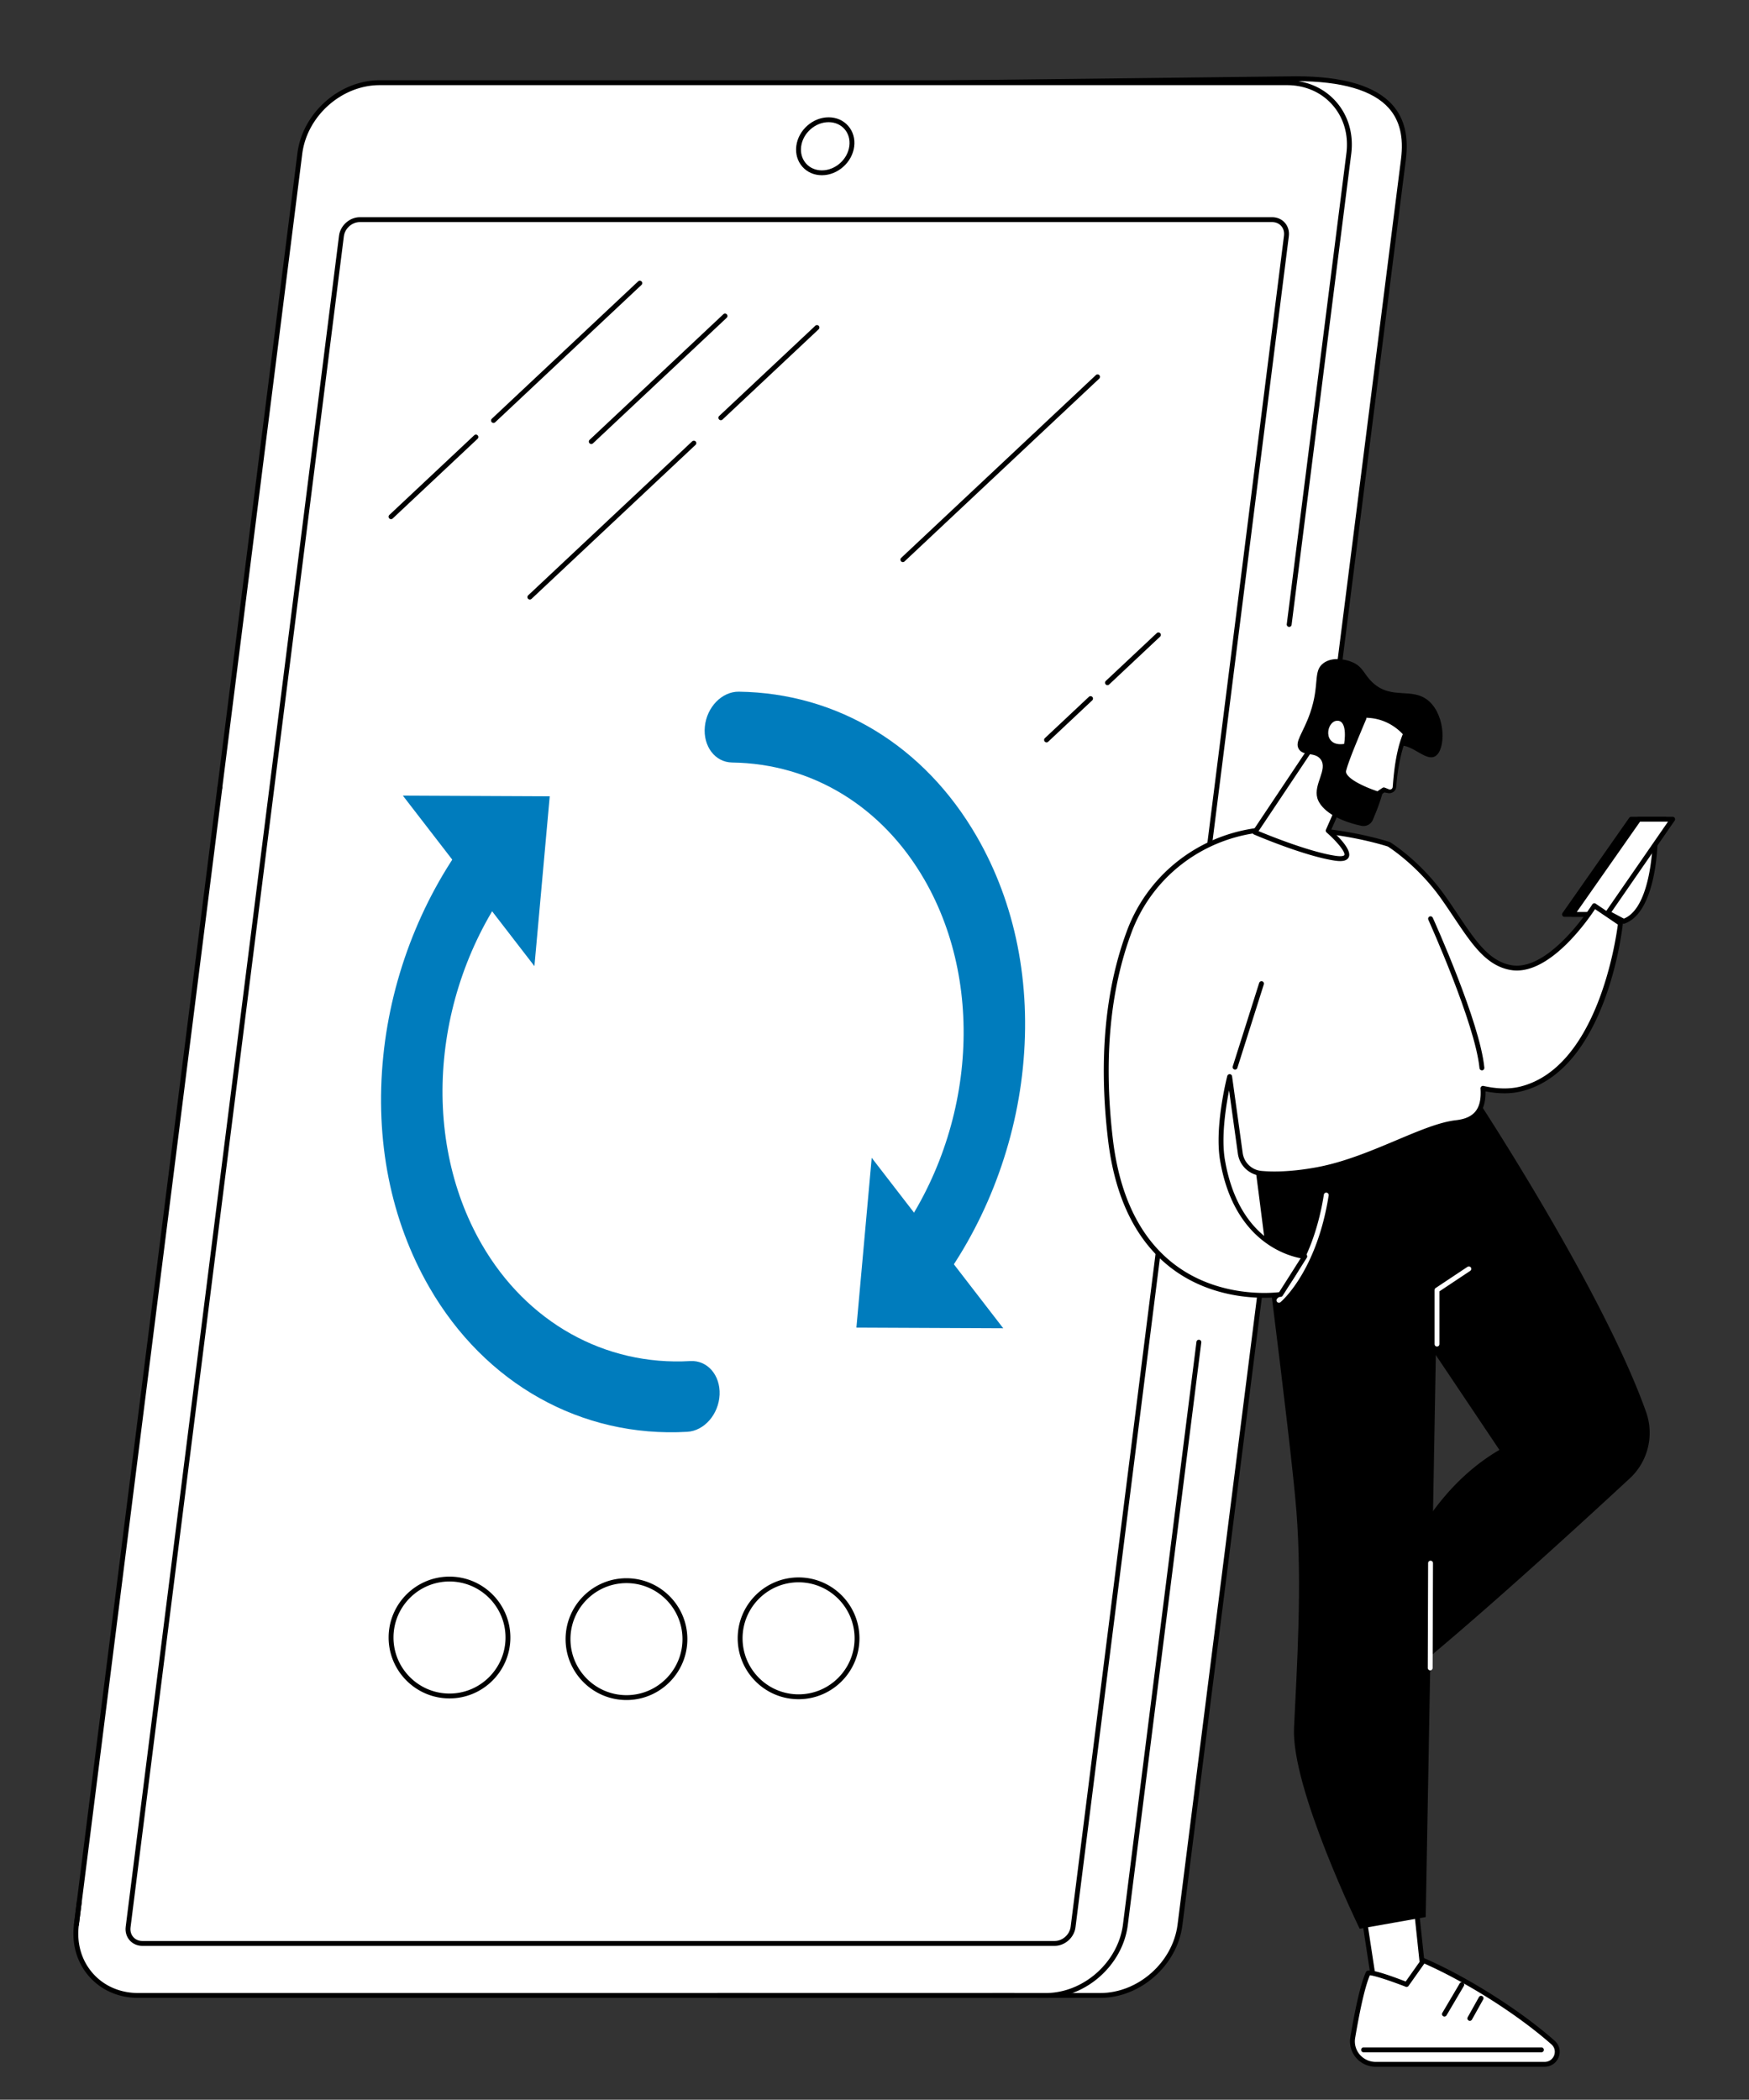 <svg xmlns="http://www.w3.org/2000/svg" xml:space="preserve"
     style="fill-rule:evenodd;clip-rule:evenodd;stroke-linecap:round;stroke-linejoin:round;stroke-miterlimit:1.5"
     viewBox="0 0 1583 1900"><rect x="0" y="0" width="1583" height="1900" fill="#333333" stroke="none"/><path d="M-149-174h2793v2814H-149z" style="fill:none" transform="matrix(.567 0 0 .675 84.45 117.484)"/>
    <path d="M1637.84 2094.64h-56.33l-135.82-59.28-629.119 59.28c-35.391 0-60.46-28.6-55.995-63.88L962.797 433.22c4.466-35.278 36.776-63.877 72.163-63.877l780.04-9.112c89.54 0 101.69 37.711 97.22 72.989L1710 2030.76c-4.46 35.28-36.77 63.88-72.16 63.88Z"
          style="fill:#fff;fill-rule:nonzero" transform="translate(-642.002 -289)"/>
    <path d="M1581.97 2092.44h55.87c34.26 0 65.65-27.79 69.97-61.95l202.23-1597.547c2.5-19.745-1.08-34.78-10.94-45.964-14.35-16.286-42.65-24.543-84.1-24.543l-780.01 9.111c-34.29 0-65.682 27.791-70.006 61.95L762.763 2031.04c-2.087 16.48 2.393 31.95 12.613 43.54 10.148 11.52 24.778 17.86 41.195 17.86l628.919-59.27c.37-.03.74.03 1.08.17l135.4 59.1Zm55.87 4.4h-56.33c-.3 0-.6-.06-.88-.18l-135.3-59.05-628.552 59.23h-.039c-17.892 0-33.68-6.87-44.67-19.34-11.069-12.56-15.927-29.26-13.68-47.01L960.61 432.943c4.594-36.285 37.948-65.804 74.35-65.804l780.02-9.112c42.8 0 72.2 8.76 87.43 26.036 10.74 12.189 14.67 28.36 12 49.434L1712.19 2031.04c-4.59 36.29-37.95 65.8-74.35 65.8Z"
          style="fill-rule:nonzero" transform="translate(-642.002 -289)"/>
    <path d="M1588.42 2094.64H767.152c-35.391 0-60.46-28.69-55.995-64.08L913.379 427.931c4.465-35.391 36.775-64.08 72.165-64.08h821.266c35.39 0 60.46 28.689 56 64.08L1660.58 2030.56c-4.46 35.39-36.77 64.08-72.16 64.08Z"
          style="fill:#fff;fill-rule:nonzero" transform="translate(-642.002 -289)"/>
    <path d="M841.008 1001.48 711.157 2030.56" style="fill:none;stroke:#000;stroke-width:4.5px"
          transform="translate(-642.002 -289)"/>
    <path d="M757.958 2032.77 951.045 502.527c1.031-8.17 8.49-14.793 16.66-14.793h825.685c8.17 0 13.95 6.623 12.92 14.793L1613.23 2032.77c-1.03 8.17-8.49 14.79-16.66 14.79H770.884c-8.169 0-13.957-6.62-12.926-14.79Z"
          style="fill:#fff;fill-rule:nonzero" transform="translate(-642.002 -289)"/>
    <path d="M760.145 2033.04c-.421 3.34.472 6.46 2.516 8.77 2.016 2.29 4.937 3.55 8.224 3.55h825.685c7.08 0 13.57-5.77 14.47-12.87l193.09-1530.238c.42-3.336-.47-6.45-2.52-8.769-2.01-2.286-4.94-3.545-8.22-3.545H967.704c-7.085 0-13.577 5.771-14.473 12.865L760.145 2033.04Zm836.425 16.73H770.885c-4.571 0-8.665-1.79-11.531-5.04-2.891-3.28-4.165-7.63-3.583-12.24L948.857 502.252c1.164-9.221 9.619-16.723 18.847-16.723h825.686c4.57 0 8.66 1.79 11.53 5.038 2.89 3.281 4.16 7.626 3.58 12.236L1615.41 2033.04c-1.16 9.22-9.62 16.73-18.84 16.73ZM1391.95 399.553c-12.16 0-23.31 9.904-24.85 22.076-.73 5.812.84 11.248 4.42 15.309 3.53 4.008 8.64 6.217 14.37 6.217 12.17 0 23.32-9.904 24.85-22.077.73-5.812-.83-11.248-4.41-15.308-3.54-4.009-8.65-6.217-14.38-6.217Zm-6.06 48.01c-7.01 0-13.29-2.738-17.68-7.71-4.43-5.023-6.37-11.69-5.48-18.775 1.8-14.3 14.91-25.934 29.22-25.934 7.02 0 13.3 2.738 17.68 7.71 4.43 5.023 6.38 11.691 5.48 18.775-1.8 14.301-14.91 25.934-29.22 25.934Z"
          style="fill-rule:nonzero" transform="translate(-642.002 -289)"/>
    <path d="M1319.49 2096.84H767.152c-17.663 0-33.444-6.86-44.439-19.33-11.114-12.6-15.994-29.38-13.742-47.22l2.6-20.61a2.21 2.21 0 0 1 2.462-1.91 2.2 2.2 0 0 1 1.912 2.46l-2.6 20.61c-2.092 16.57 2.409 32.11 12.675 43.75 10.145 11.51 24.753 17.85 41.132 17.85h552.338c1.22 0 2.2.98 2.2 2.2 0 1.22-.98 2.2-2.2 2.2Zm268.93 0h-47.04c-1.22 0-2.2-.98-2.2-2.2 0-1.22.98-2.2 2.2-2.2h47.04c34.26 0 65.65-27.88 69.98-62.15l66.5-527.05a2.2 2.2 0 0 1 2.46-1.91c1.21.16 2.07 1.26 1.91 2.46l-66.5 527.05c-4.59 36.39-37.95 66-74.35 66ZM840.976 1003.96c-.093 0-.185 0-.279-.01a2.214 2.214 0 0 1-1.911-2.47l72.406-573.825c4.592-36.397 37.947-66.009 74.353-66.009h821.265c17.66 0 33.45 6.866 44.44 19.335 11.11 12.604 15.99 29.376 13.74 47.226l-53.97 426.128a2.207 2.207 0 0 1-4.38-.553l53.98-426.128c2.09-16.574-2.41-32.115-12.68-43.757-10.14-11.505-24.75-17.843-41.13-17.843H985.545c-34.263 0-65.655 27.882-69.979 62.153L843.16 1002.04a2.202 2.202 0 0 1-2.184 1.92Z"
          style="fill-rule:nonzero" transform="translate(-642.002 -289)"/>
    <path d="M1225.52 1566.47c-94.72 0-175.32-44.08-221.13-120.93-7.837-13.14-2.46-32.17 12.01-42.51 14.46-10.34 32.54-8.07 40.37 5.07 37.06 62.16 102.25 97.82 178.86 97.82 114.55 0 227.01-79.99 273.48-194.51 6.59-16.23 24.15-26.15 39.22-22.15 15.08 4 21.96 20.4 15.37 36.63-27.4 67.51-75.71 128.62-136.05 172.08-62.21 44.81-132.11 68.5-202.13 68.5Z"
          style="fill:#007CBD;fill-rule:nonzero" transform="scale(1 -1) rotate(-60 -957.337 700.497)"/>
    <path d="m1622.89 1364.74-66.97-114.8-126.15 88.83 193.12 25.97Zm-607.62-153.23c-2.32 0-4.64-.29-6.89-.89-15.077-4-21.957-20.4-15.369-36.63 27.399-67.51 75.709-128.62 136.049-172.08 62.21-44.811 132.1-68.495 202.13-68.495 100.85 0 186.78 51.155 229.86 136.845 6.92 13.75.42 32.61-14.5 42.11-14.93 9.5-32.63 6.05-39.55-7.71-34.85-69.32-104.36-110.701-185.92-110.701-114.55 0-227.01 79.991-273.48 194.511-5.6 13.8-19.14 23.04-32.33 23.04Z"
          style="fill:#007CBD;fill-rule:nonzero" transform="scale(1 -1) rotate(-60 -957.337 700.497)"/>
    <path d="m933.813 1135.14 66.977 114.8 126.14-88.83-193.117-25.97Z" style="fill:#007CBD;fill-rule:nonzero"
          transform="scale(1 -1) rotate(-60 -957.337 700.497)"/>
    <path d="M1048.84 1720.05c-27.95 0-50.694 22.74-50.694 50.7 0 27.95 22.744 50.69 50.694 50.69 27.95 0 50.7-22.74 50.7-50.69 0-27.96-22.75-50.7-50.7-50.7Zm0 105.8c-30.38 0-55.103-24.72-55.103-55.1 0-30.39 24.723-55.11 55.103-55.11 30.38 0 55.1 24.72 55.1 55.11 0 30.38-24.72 55.1-55.1 55.1Zm160.18-104.33c-27.96 0-50.7 22.74-50.7 50.69 0 27.96 22.74 50.7 50.7 50.7 27.95 0 50.69-22.74 50.69-50.7 0-27.95-22.74-50.69-50.69-50.69Zm0 105.8c-30.39 0-55.11-24.72-55.11-55.11 0-30.38 24.72-55.1 55.11-55.1 30.38 0 55.1 24.72 55.1 55.1 0 30.39-24.72 55.11-55.1 55.11Zm155.76-106.54c-27.95 0-50.69 22.74-50.69 50.69 0 27.96 22.74 50.7 50.69 50.7s50.7-22.74 50.7-50.7c0-27.95-22.75-50.69-50.7-50.69Zm0 105.8c-30.38 0-55.1-24.72-55.1-55.11 0-30.38 24.72-55.1 55.1-55.1 30.38 0 55.1 24.72 55.1 55.1 0 30.39-24.72 55.11-55.1 55.11Zm-243.22-995.07a2.205 2.205 0 0 1-1.51-3.811l148.45-139.345a2.2 2.2 0 0 1 3.11.099c.84.887.79 2.282-.1 3.115l-148.44 139.345c-.43.4-.97.597-1.51.597Zm172.88-162.284a2.23 2.23 0 0 1-1.61-.695 2.214 2.214 0 0 1 .1-3.116l86.99-81.648a2.2 2.2 0 0 1 3.11.097c.84.888.79 2.283-.1 3.116l-86.98 81.648c-.42.4-.97.598-1.51.598Zm164.73 128.391a2.205 2.205 0 0 1-1.51-3.811l176.24-165.43a2.199 2.199 0 0 1 3.11.098c.84.888.79 2.283-.1 3.116l-176.23 165.43c-.43.399-.97.597-1.51.597Zm130.05 163.113a2.205 2.205 0 0 1-1.51-3.811l39.83-37.385a2.2 2.2 0 0 1 3.11.098c.84.889.79 2.283-.1 3.116l-39.82 37.385c-.43.399-.97.597-1.51.597Zm55.14-51.761a2.21 2.21 0 0 1-1.61-.696 2.214 2.214 0 0 1 .1-3.116l46.11-43.276a2.199 2.199 0 0 1 3.11.098c.84.888.79 2.283-.1 3.116l-46.1 43.276c-.43.4-.97.598-1.51.598Zm-467.19-218.182a2.205 2.205 0 0 1-1.51-3.811l121.05-113.632a2.212 2.212 0 0 1 3.12.097c.83.889.79 2.284-.1 3.117l-121.05 113.631c-.43.4-.97.598-1.51.598Zm-181.254 67.984a2.205 2.205 0 0 1-1.509-3.812l76.813-72.105a2.204 2.204 0 1 1 3.02 3.213l-76.815 72.106c-.427.4-.968.598-1.509.598Zm92.754-87.068a2.21 2.21 0 0 1-1.61-.695 2.214 2.214 0 0 1 .1-3.116l132.42-124.295a2.199 2.199 0 0 1 3.11.098c.84.888.79 2.283-.1 3.116l-132.41 124.295c-.43.399-.97.597-1.51.597Z"
          style="fill-rule:nonzero" transform="translate(-642.002 -289)"/>
    <path d="m1873.7 2004.7 17.16 112.52 41.54-21.12-11.87-112.27-46.83 20.87Z" style="fill:#fff;fill-rule:nonzero"
          transform="translate(-642.002 -289)"/>
    <path d="m1876.13 2006.03 16.45 107.85 37.47-19.06-11.39-107.74-42.53 18.95Zm14.73 113.4c-.35 0-.69-.08-1.01-.24-.63-.33-1.06-.93-1.17-1.63l-17.16-112.52c-.15-.99.37-1.95 1.28-2.35l46.83-20.87c.65-.29 1.39-.25 2 .1.61.36 1.02.98 1.09 1.68l11.87 112.27c.1.91-.38 1.78-1.19 2.19l-41.54 21.13c-.32.16-.66.24-1 .24Z"
          style="fill-rule:nonzero" transform="translate(-642.002 -289)"/>
    <path d="M1880.16 2074.65c-4.75 10.85-9.25 31.37-13.81 58.1-2.16 12.67 7.79 24.21 20.81 24.21h152.8c10.52 0 15.48-12.82 7.64-19.75-30.4-26.88-76.97-56.66-117.18-74.17l-15.34 21.66s-33.6-13.07-34.92-10.05Z"
          style="fill:#fff;fill-rule:nonzero" transform="translate(-642.002 -289)"/>
    <path d="M1880.16 2074.65h.02-.02Zm1.66 1.74c-4.17 9.98-8.41 28.07-13.29 56.73-.91 5.32.58 10.76 4.09 14.91 3.61 4.27 8.91 6.72 14.54 6.72h152.8c4.74 0 7.59-3.06 8.68-5.92 1.06-2.81.96-6.91-2.5-9.97-30.25-26.75-76.23-55.96-114.96-73.08l-14.3 20.19a2.2 2.2 0 0 1-2.6.78c-13.06-5.08-28.55-10.25-32.46-10.36Zm158.14 82.77h-152.8c-6.94 0-13.46-3.02-17.91-8.28-4.34-5.16-6.19-11.9-5.07-18.5 5.09-29.86 9.53-48.48 13.96-58.61.85-1.95 2.14-4.87 36.13 8.25l14.35-20.26c.61-.85 1.73-1.16 2.68-.75 39.45 17.19 86.77 47.15 117.76 74.55 4.31 3.81 5.72 9.49 3.7 14.83-2.02 5.33-7.05 8.77-12.8 8.77Z"
          style="fill-rule:nonzero" transform="translate(-642.002 -289)"/>
    <path d="M2037.12 2146.06h-160.96c-1.22 0-2.2-.99-2.2-2.21 0-1.21.98-2.2 2.2-2.2h160.96c1.22 0 2.21.99 2.21 2.2 0 1.22-.99 2.21-2.21 2.21Zm-87.77-32.35c-.39 0-.77-.1-1.12-.3a2.204 2.204 0 0 1-.78-3.02l15.68-26.59c.62-1.05 1.97-1.4 3.02-.78 1.05.62 1.4 1.97.78 3.02l-15.68 26.59c-.41.69-1.15 1.08-1.9 1.08Zm22.98 3.88c-.36 0-.73-.09-1.07-.28a2.21 2.21 0 0 1-.85-3l10.17-18.21a2.199 2.199 0 0 1 2.99-.85c1.07.6 1.45 1.94.85 3l-10.16 18.21c-.4.72-1.15 1.13-1.93 1.13Zm4.26-837.58s115.75 175.34 155.27 286.7a56.191 56.191 0 0 1-14.76 60.04c-45.97 42.58-144.27 132.6-207.38 182.85l-18.86-47.86s22.78-110.83 108.24-160.76l-106.04-158.11-23.35-123.06 106.88-39.8Z"
          style="fill-rule:nonzero" transform="translate(-642.002 -289)"/>
    <path d="M1775.86 1327.47s34.27 262.08 39.52 329.01.42 141.41-2.18 196.06c-2.59 54.65 59.42 181.72 59.42 181.72l59.78-10.57 11.09-615.61 16.08-113.95-183.71 33.34Z"
          style="fill-rule:nonzero" transform="translate(-642.002 -289)"/>
    <path d="M1936.46 1800.47h-.01c-1.22-.01-2.2-1-2.2-2.22l.32-94.81c0-1.22.99-2.2 2.2-2.2h.01c1.22 0 2.2.99 2.2 2.21l-.32 94.82c0 1.21-.99 2.2-2.2 2.2Zm6.16-293.03c-1.22 0-2.21-.98-2.21-2.2v-48.92c0-.74.37-1.43.99-1.83l28.82-19.17a2.21 2.21 0 0 1 3.06.62c.67 1.01.4 2.38-.62 3.05l-27.84 18.51v47.74c0 1.22-.98 2.2-2.2 2.2Zm-143.08-39.62a2.206 2.206 0 0 1-1.42-3.89c.31-.27 31.59-27.39 42.09-93.89.19-1.2 1.32-2.02 2.52-1.83 1.2.19 2.03 1.32 1.84 2.52-10.78 68.27-42.28 95.45-43.62 96.57-.41.35-.91.52-1.41.52Zm285.49-359.26s10.9-9.24 19.56-13.94c8.67-4.7 35.48-44.73 35.48-44.73s-.8 63.12-28.48 72.77l-26.56-14.1Z"
          style="fill:#fff;fill-rule:nonzero" transform="translate(-642.002 -289)"/>
    <path d="m2088.99 1108.16 22.76 12.09c19.58-7.89 24.5-46.02 25.72-62.64-8.18 11.84-24.85 35.16-31.82 38.94-5.9 3.2-12.97 8.65-16.66 11.61Zm22.6 16.71c-.36 0-.71-.09-1.03-.26l-26.57-14.11a2.18 2.18 0 0 1-1.15-1.71c-.08-.72.2-1.44.76-1.92.45-.38 11.18-9.43 19.94-14.19 6.72-3.64 27.33-33.01 34.7-44.02.55-.81 1.56-1.17 2.49-.88.93.29 1.56 1.16 1.55 2.13-.03 2.64-1.15 64.79-29.96 74.83-.24.09-.49.13-.73.13Z"
          style="fill-rule:nonzero" transform="translate(-642.002 -289)"/>
    <path d="M2058.03 1116.42h31.43l59.55-86.1h-30.65l-60.33 86.1Z" style="fill-rule:nonzero"
          transform="translate(-642.002 -289)"/>
    <path d="M2062.27 1114.21h26.04l56.5-81.69h-25.3l-57.24 81.69Zm27.19 4.41h-31.43c-.82 0-1.58-.46-1.95-1.19a2.18 2.18 0 0 1 .14-2.28l60.33-86.1c.42-.59 1.09-.94 1.81-.94h30.65c.82 0 1.58.46 1.96 1.18.38.73.32 1.61-.14 2.28l-59.56 86.1c-.41.59-1.09.95-1.81.95Z"
          style="fill-rule:nonzero" transform="translate(-642.002 -289)"/>
    <path d="M2064.9 1116.42h31.44l59.55-86.1h-30.66l-60.33 86.1Z" style="fill:#fff;fill-rule:nonzero"
          transform="translate(-642.002 -289)"/>
    <path d="M2069.14 1114.21h26.04l56.5-81.69h-25.3l-57.24 81.69Zm27.2 4.41h-31.43a2.205 2.205 0 0 1-1.81-3.47l60.33-86.1c.41-.59 1.08-.94 1.8-.94h30.66c.82 0 1.57.46 1.95 1.18.38.73.33 1.61-.14 2.28l-59.55 86.1c-.41.59-1.09.95-1.81.95Z"
          style="fill-rule:nonzero" transform="translate(-642.002 -289)"/>
    <path d="M2085.03 1108.56s-39.14 62.52-75.65 55.96c-25.81-4.64-39.18-32.51-61.33-63.76-22.14-31.25-48.97-47.76-48.97-47.76s-47.95-16.21-106.56-13.69c-57.63 2.48-108.28 38.6-128.43 92.64-15.67 42-27.07 103.37-17.05 187.97 19.1 161.35 154.01 140.38 154.01 140.38l21.89-34.43s-60.34-4.01-74.48-87.13c-5.16-30.38 6.47-75.57 6.47-75.57l9.63 69.41c1.35 9.73 9.21 17.25 18.99 18.15 11.03 1.02 27.75.91 51.01-3.42 47.8-8.89 94.97-39.01 125.4-42.46 20.43-2.32 25.34-14.67 24.25-31.05 11.91 2.66 23.62 3.24 34.36.56 76.18-19.01 90.07-149.81 90.07-149.81l-23.61-15.99Z"
          style="fill:#fff;fill-rule:nonzero" transform="translate(-642.002 -289)"/>
    <path d="M1804.91 1041.25c-4.04 0-8.14.08-12.3.26-57.07 2.46-106.71 38.26-126.46 91.21-19.67 52.74-25.36 115.64-16.92 186.94 6.13 51.84 24.93 90.03 55.85 113.51 39.79 30.21 87.31 25.95 94.66 25.08l19.51-30.7c-13.38-2.48-60.69-16.3-72.96-88.44-5.18-30.5 6.03-74.62 6.51-76.49.26-1.02 1.26-1.69 2.26-1.65 1.05.06 1.91.86 2.06 1.9l9.62 69.41a18.882 18.882 0 0 0 17.01 16.26c9.8.91 26.49 1.05 50.41-3.39 24.75-4.61 49.69-15.11 71.69-24.38 20.94-8.81 39.02-16.43 53.86-18.11 16.84-1.91 23.51-10.49 22.3-28.71-.05-.69.23-1.37.76-1.82.53-.45 1.24-.63 1.92-.48 12.46 2.79 23.68 2.98 33.35.57 69.77-17.41 86.52-132.96 88.25-146.6l-20.63-13.97c-7.11 10.78-42.4 61.21-76.67 55.04-21.86-3.93-34.73-23.16-51.03-47.5-3.71-5.55-7.54-11.28-11.71-17.15-20.58-29.06-45.57-45.41-48.12-47.03-3.46-1.13-43.41-13.76-93.22-13.76Zm-18.5 422.09c-19.25 0-53.79-3.72-83.99-26.66-31.92-24.23-51.29-63.43-57.57-116.5-8.52-72.01-2.75-135.6 17.17-189 20.37-54.61 71.55-91.54 130.4-94.07 58.39-2.52 106.89 13.64 107.37 13.8.15.05.31.12.45.21 1.11.68 27.46 17.11 49.61 48.37 4.2 5.92 8.05 11.68 11.78 17.24 15.71 23.48 28.12 42.02 48.13 45.62 1.7.3 3.4.45 5.1.45 33.19 0 67.93-54.83 68.3-55.41a2.2 2.2 0 0 1 1.41-.99c.58-.12 1.2 0 1.69.33l23.61 15.99c.68.46 1.05 1.25.96 2.06-.57 5.4-14.94 132.56-91.73 151.71-9.59 2.4-20.53 2.41-32.57.05.38 18.47-8.26 28.45-26.33 30.5-14.2 1.61-32.01 9.11-52.64 17.8-22.2 9.35-47.37 19.95-72.6 24.64-19.6 3.65-36.97 4.81-51.61 3.45-10.85-1.01-19.47-9.25-20.97-20.05l-7.94-57.23c-3.05 15.39-7.23 42.56-3.8 62.72 13.65 80.31 70.05 85.13 72.44 85.3a2.2 2.2 0 0 1 1.82 1.2c.35.7.31 1.52-.1 2.18l-21.89 34.43c-.34.54-.9.9-1.52 1-.18.02-5.86.86-14.98.86Z"
          style="fill-rule:nonzero" transform="translate(-642.002 -289)"/>
    <path d="M1759.83 1256.87c-.22 0-.44-.04-.66-.11-1.16-.37-1.8-1.6-1.44-2.76l23.95-75.63c.37-1.16 1.6-1.81 2.77-1.44 1.16.37 1.8 1.61 1.43 2.77l-23.95 75.63c-.29.94-1.16 1.54-2.1 1.54Zm223.44.68c-1.12 0-2.08-.85-2.19-1.99-3.91-40.33-45.89-133.39-46.32-134.32-.5-1.11-.01-2.42 1.1-2.92 1.12-.5 2.41-.01 2.92 1.1 1.74 3.84 42.71 94.66 46.69 135.72.12 1.21-.77 2.29-1.98 2.4-.07.01-.15.01-.22.01Z"
          style="fill-rule:nonzero" transform="translate(-642.002 -289)"/>
    <path d="m1831.48 961.748-53.68 80.312s44.92 19.32 72.42 23.48c27.49 4.16-6.08-24.93-6.08-24.93l21.73-49.427-34.39-29.435Z"
          style="fill:#fff;fill-rule:nonzero" transform="translate(-642.002 -289)"/>
    <path d="M1781.11 1041.06c9.72 4.05 46.18 18.78 69.43 22.3 7.35 1.11 8.18-.52 8.21-.59 1.28-2.77-7.44-13.02-16.05-20.49-.73-.64-.96-1.67-.58-2.56l21.07-47.927-31.25-26.756-50.83 76.023Zm73.85 27.1c-1.73 0-3.5-.2-5.07-.44-27.46-4.16-71.12-22.84-72.97-23.64-.6-.26-1.05-.77-1.24-1.4-.18-.62-.08-1.3.28-1.85l53.69-80.308c.35-.523.91-.872 1.53-.959a2.19 2.19 0 0 1 1.74.51l34.38 29.435c.74.632.98 1.673.59 2.562l-21.08 47.95c5.81 5.18 19 17.96 15.94 24.59-1.28 2.79-4.46 3.55-7.79 3.55Z"
          style="fill-rule:nonzero" transform="translate(-642.002 -289)"/>
    <path d="M1935.33 923.475c-14.93-13.205-33.57-.671-50.98-16.831-7.97-7.405-8.48-14.143-18.23-18.391-6.46-2.813-18.05-5.009-26.02.624-10.15 7.175-3.31 19.189-12.29 45.24-6.3 18.296-14.39 26.06-10.25 32.711 4.18 6.724 14.65 2.313 19.78 9.315 6.63 9.061-6.56 22.376-3.06 34.957 2.2 7.93 12.95 19.26 39.81 25.16 4.36.95 8.78-1.34 10.5-5.45 2.21-5.26 4.96-11.93 7.06-18.52 9.99-31.426 5.62-43.747 13.72-47.556 12.39-5.837 26.37 14.1 35.63 8.576 9.61-5.738 9.67-36.276-5.67-49.835Z"
          style="fill-rule:nonzero" transform="translate(-642.002 -289)"/>
    <path d="m1870.94 936.678 5.51 2.191s-15.8 36.139-18.34 47.139c-2.54 11 30.93 21.452 30.93 21.452l5.45-3.74 4.08 1.18c1.27.37 2.63.14 3.71-.61a4.37 4.37 0 0 0 1.85-3.28c.7-10.09 2.98-32.197 10.04-48.086 0 0-15.25-19.949-43.23-16.246Z"
          style="fill:#fff;fill-rule:nonzero" transform="translate(-642.002 -289)"/>
    <path d="M1868.76 936.406c.52-.445 1.28-1.196 2.36-1.669.53-.233 1.08-.38 1.57-.464.24-.041.52-.076.69-.09l.39-.026c1.05-.059 2.09-.163 3.14-.158 2.09-.079 4.2.05 6.29.229 4.18.466 8.31 1.434 12.24 2.937a50.778 50.778 0 0 1 11.1 5.879c3.45 2.446 6.57 5.097 9.38 8.547.51.634.6 1.479.28 2.177l-.02.048c-4.1 9.038-6.48 18.972-8.24 28.93a177.695 177.695 0 0 0-1.98 15.094l-.16 1.897c-.07.693-.05 1.113-.21 2.083-.32 1.71-1.44 3.23-2.96 4.07-.75.42-1.59.7-2.47.8-.43.04-.88.07-1.33.02-.46-.03-.89-.14-1.16-.18-1.26-.24-2.54-.43-3.78-.73l1.82-.29c-1.77 1.31-3.62 2.51-5.42 3.78-.57.4-1.29.49-1.91.29-7.33-2.41-14.4-5.21-21.2-9.07-3.35-2.006-6.74-4.129-9.44-7.663-.66-.906-1.26-1.929-1.65-3.128-.39-1.196-.54-2.586-.28-3.912.48-2.12 1.04-3.864 1.63-5.726 2.44-7.253 5.23-14.267 8.06-21.275 2.83-7.008 5.84-13.917 8.87-20.843l1.24 3.008c-1.24-.498-2.63-1.179-3.84-2.061-1.21-.877-2.15-1.802-3.01-2.504Zm4.37.544c.98.027 1.87-.166 2.49-.313.63-.152 1.07-.102 1.66.131a2.256 2.256 0 0 1 1.28 2.919l-.03.057-.01.031c-2.97 6.894-5.82 13.859-8.68 20.801-2.84 6.945-5.63 13.933-8.02 20.953-.56 1.722-1.13 3.575-1.5 5.124-.22 1.022.2 2.25 1.11 3.507 1.86 2.509 4.94 4.62 8.02 6.442 6.29 3.618 13.29 6.428 20.25 8.748l-1.91.29c1.82-1.23 3.61-2.52 5.48-3.7l.15-.09c.51-.33 1.13-.38 1.67-.2 1.21.41 2.39.93 3.59 1.4l.69.28c.19.06.38.11.59.11.4.02.82-.06 1.18-.26.74-.38 1.25-1.13 1.4-1.94l.28-3.666c.42-5.133.97-10.256 1.66-15.37 1.5-10.203 3.62-20.413 7.69-30.172l.26 2.224c-2.3-2.75-5.32-5.4-8.43-7.552a46.362 46.362 0 0 0-10.15-5.32c-3.58-1.353-7.33-2.209-11.13-2.622-1.91-.184-3.82-.33-5.74-.28-.96-.019-1.91.069-2.87.109l-.36.018c-.08.007-.05.004-.06-.012-.01-.031.04-.123.07-.303.08-.364-.16-1.008-.63-1.344Z"
          style="fill-rule:nonzero" transform="translate(-642.002 -289)"/>
    <path d="M1858.57 962.163s3.75-21.33-6.32-20.981c-10.07.349-13.6 23.935 6.32 20.981Z"
          style="fill:#fff;fill-rule:nonzero" transform="translate(-642.002 -289)"/>
    <path d="M1292.24 2094.64h266.94" style="fill:none;stroke:#000;stroke-width:4.5px"
          transform="translate(-642.002 -289)"/></svg>
